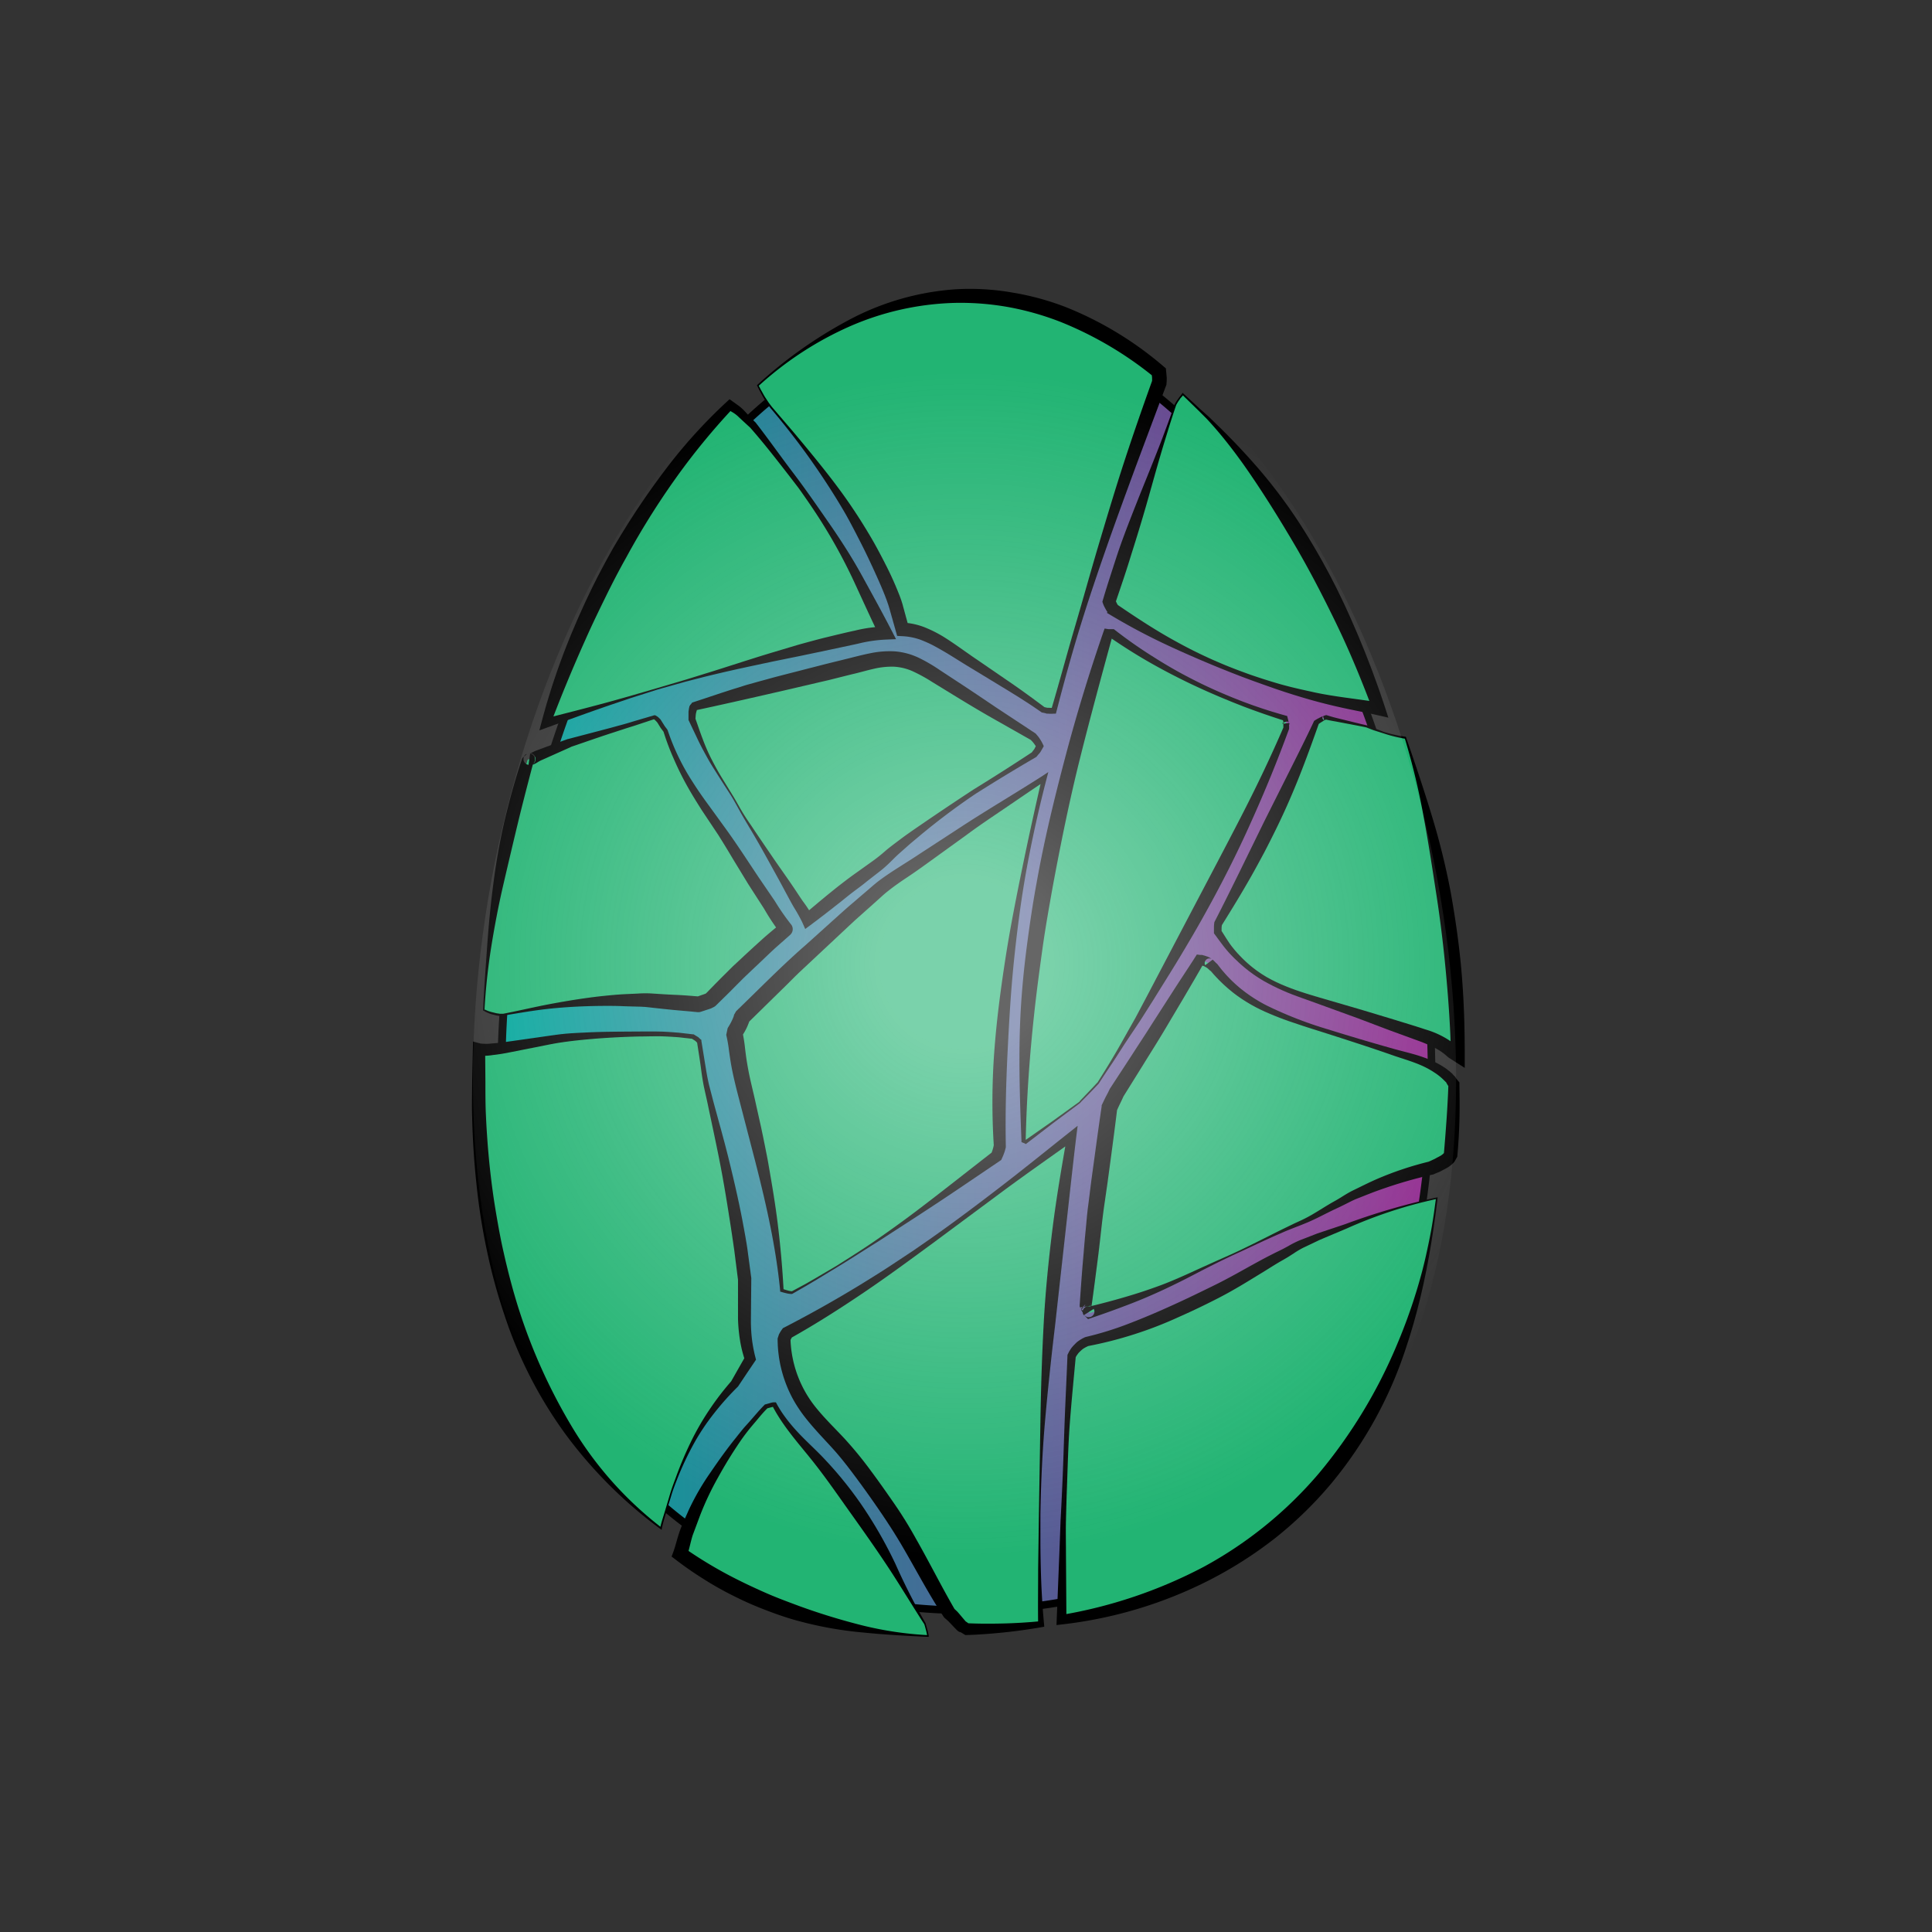 <svg class="Egg3" xmlns="http://www.w3.org/2000/svg" xmlns:xlink="http://www.w3.org/1999/xlink" viewBox="0 0 512 512">
  <rect x="0" y="0" width="512" height="512" fill="#333333" stroke="none"/>
  <defs>
    <linearGradient id="linear-gradient" x1="132.88" y1="256.09" x2="379.39" y2="256.09" gradientUnits="userSpaceOnUse">
      <stop offset="0" stop-color="#00a89c"/>
      <stop offset="1" stop-color="#92278e"/>
    </linearGradient>
    <radialGradient id="radial-gradient" cx="255.6" cy="255.44" r="157.08" gradientUnits="userSpaceOnUse">
      <stop offset="0.14" stop-color="#fff" stop-opacity="0.4"/>
      <stop offset="1" stop-color="#f1f1f1" stop-opacity="0"/>
    </radialGradient>
  </defs>
  <title>Egg3</title>
  <g>
    <g>
      <path d="M379.39,285.16c0,97.78-55.18,141.56-123.25,141.56S132.88,382.94,132.88,285.16,188.06,85.45,256.14,85.45,379.39,187.38,379.39,285.16Z" fill="url(#linear-gradient)"/>
      <path d="M378.39,285.16c0,17.3-1.7,34.67-6.09,51.43a133.88,133.88,0,0,1-17,39.3,106.53,106.53,0,0,1-26.18,27.79,110.21,110.21,0,0,1-33,16.36,136.5,136.5,0,0,1-38,5.67,139.48,139.48,0,0,1-38.42-4.66,111.8,111.8,0,0,1-33.72-15.4,105.63,105.63,0,0,1-26.81-26.57,129.91,129.91,0,0,1-17.95-38.14c-4.77-16.3-6.87-33.29-7.24-50.24a273.76,273.76,0,0,1,4.67-56A280.52,280.52,0,0,1,153.8,182a225.36,225.36,0,0,1,23.94-45.14c8.64-12.43,18.86-24,31-33.12,10.64-8,22.85-14,36-16.3a70.15,70.15,0,0,1,38.28,4.5c13,5.29,24.43,14,34.21,23.93,11.21,11.41,20.46,24.66,28.2,38.63A255,255,0,0,1,366,203.33a284.66,284.66,0,0,1,11,54.6,272.22,272.22,0,0,1,1.39,27.23,1,1,0,0,0,2,0,281.53,281.53,0,0,0-5.89-56.57A279.72,279.72,0,0,0,358,175.7a217.21,217.21,0,0,0-25.32-44.81c-9-12.06-19.53-23.13-32-31.64-11.06-7.56-23.69-12.9-37.07-14.38a73.11,73.11,0,0,0-38.4,6.58c-13,6-24.39,15.11-34.11,25.51a186.46,186.46,0,0,0-28.09,40.21A262.22,262.22,0,0,0,143,207.4a287.24,287.24,0,0,0-10.2,55.69,240.92,240.92,0,0,0,1.47,55.52,156.42,156.42,0,0,0,13.28,44.6,114.92,114.92,0,0,0,23.18,32.58,107.7,107.7,0,0,0,31.1,21,126.22,126.22,0,0,0,36.89,9.93,150,150,0,0,0,39.94-.69,122.13,122.13,0,0,0,36.17-11.31A107.06,107.06,0,0,0,345,392.25a118,118,0,0,0,22-34.11,165.17,165.17,0,0,0,11.83-45.95,232.5,232.5,0,0,0,1.53-27A1,1,0,0,0,378.39,285.16Z"/>
    </g>
    <g>
      <path d="M193.94,210.8c1.19,1.92,2.21,3.95,3.4,5.88s2.28,3.62,3.42,5.43c2.29,3.65,4.65,7.28,6.84,11,1.09,1.85,2.22,3.68,3.34,5.51,1,1.66,2.21,3.3,3.07,5.06q5-4.16,10.14-8.14c2.8-2.17,5.72-4.19,8.52-6.36,1.51-1.18,2.9-2.58,4.37-3.83,1.21-1,2.42-2,3.68-3,5.62-4.27,11.28-8.44,17.17-12.33,5.3-3.51,10.7-6.84,16.16-10.09l0,0,.07-.09,0,0a2.43,2.43,0,0,1,.24-.32l.18-.2.08-.1.07-.08,0,0,.07-.11.15-.21a.94.94,0,0,1,.06-.15l.09-.15c.06-.1.11-.2.16-.3s.17-.32.26-.48c-.12-.22-.22-.43-.34-.63a10,10,0,0,0-.64-1h0l-.07-.09-.17-.21c-.13-.16-.26-.31-.4-.46l-.17-.18c-3.73-2.1-7.36-4.41-11-6.69q-6.81-4.31-13.6-8.61c-3.37-2.15-6.9-4.53-11-5.11-4.49-.65-9.15.91-13.48,1.95-8.85,2.13-17.7,4.3-26.51,6.63q-7.1,1.88-14.16,3.86a.74.74,0,0,1-.12.13l-.09.1,0,0-.12.19,0,.06v0l-.09.28a6.38,6.38,0,0,0-.15.76v.07a1.5,1.5,0,0,0,0,.22c0,.14,0,.29,0,.43,0,.29,0,.59,0,.88v.25c1.27,3.06,2.46,6.16,3.95,9.12C189.26,203.55,191.66,207.14,193.94,210.8Z" fill="#22b473"/>
      <path d="M194.11,210.69c.86,1.37,1.61,2.8,2.42,4.17s1.71,2.71,2.6,4c1.77,2.67,3.6,5.32,5.42,8s3.71,5.28,5.5,7.93c.9,1.31,1.78,2.7,2.68,4a34.6,34.6,0,0,1,2.73,4.2l-2.48-.54c4.73-4,9.52-8.07,14.59-11.62l3.78-2.7a44.8,44.8,0,0,0,3.53-2.84c1.21-1,2.51-1.95,3.76-2.9s2.53-1.83,3.81-2.72q7.68-5.29,15.48-10.4c5.29-3.26,10.52-6.59,15.69-10l-.23.19.22-.3c.09-.13.18-.24.24-.32a3.48,3.48,0,0,0,.38-.54l-.09.19.1-.26.08-.14.13-.25.27-.56v.87a9,9,0,0,0-.79-1.21,7,7,0,0,0-.94-1l.24.18-10.59-6c-3.5-2-7-4.11-10.41-6.21l-5.16-3.16a43.41,43.41,0,0,0-5.07-2.8,14,14,0,0,0-5.13-1.27,20.89,20.89,0,0,0-5.47.6c-1.87.42-3.79,1-5.79,1.45l-5.87,1.47L208,182.94c-7.86,1.8-15.71,3.6-23.61,5.29l.53-.34-.15.16-.12.11.13-.15-.07.09.1-.14-.08.1s0,.06,0,0v0s0,0,0,.07l0-.1a4.56,4.56,0,0,0-.14.44l-.12.48v-.08c-.05.34-.09.55-.11.86l-.07.88-.07-.38c.65,1.81,1.24,3.62,1.92,5.39a50,50,0,0,0,2.24,5.22c.86,1.69,1.76,3.36,2.75,5Zm-.34.22-3.1-4.82c-1-1.61-2.07-3.21-3-4.88s-1.86-3.37-2.69-5.1l-2.46-5.18-.06-.13v-.25l0-.93c0-.29,0-.68,0-.94h0v-.07l.09-.61a3.94,3.94,0,0,1,.13-.65l0-.1h0l.05-.1a1.22,1.22,0,0,1,.06-.12l.1-.18.1-.14,0,.05v0l.14-.17.09-.11.05-.07.14-.21.39-.13c3.85-1.25,7.68-2.58,11.54-3.77,1-.3,1.93-.62,2.9-.9l2.92-.81c2-.54,3.89-1.08,5.85-1.58L218.72,176l5.87-1.45c1.91-.47,3.88-1,6-1.42a24.71,24.71,0,0,1,6.55-.51,18,18,0,0,1,6.5,1.78,43.43,43.43,0,0,1,5.44,3.19l5.06,3.32c3.38,2.21,6.72,4.47,10.06,6.72l10.07,6.64.17.11.07.08.54.63a5.78,5.78,0,0,1,.51.71,11.16,11.16,0,0,1,.83,1.46l.22.48-.22.39-.3.53-.17.29-.08.12a0,0,0,0,1,0,0l-.09.18a5.56,5.56,0,0,1-.54.66,3.08,3.08,0,0,0-.22.26l-.24.3-.1.12-.13.08c-5.35,3.1-10.64,6.33-15.87,9.63a179.9,179.9,0,0,0-14.84,11.13c-1.19,1-2.41,2-3.53,3s-2.3,2-3.37,3.07-2.24,2.22-3.51,3.22l-3.67,2.86c-1.21,1-2.45,1.9-3.69,2.83s-2.41,1.93-3.63,2.88c-2.42,1.91-4.85,3.8-7.33,5.65l-1.69,1.25-.79-1.79a45.26,45.26,0,0,0-2.24-4c-.83-1.44-1.56-2.84-2.34-4.27-1.51-2.86-3.07-5.63-4.62-8.45s-3.13-5.6-4.79-8.35c-.81-1.39-1.65-2.76-2.43-4.17S194.6,212.27,193.77,210.91Z"/>
    </g>
    <g>
      <path d="M286.35,291.89c.6-.61,1.2-1.22,1.79-1.84s1.2-1.27,1.82-1.9c.33-.35.67-.73,1-1.09,1.33-2.26,2.87-4.44,4.24-6.63,2.13-3.42,4.25-6.85,6.28-10.34,14.53-24.88,28.69-50.3,39.35-77.13,0-.06,0-.13,0-.19a6,6,0,0,0,0-.73c0-.12,0-.24,0-.36,0,.16,0-.14,0-.17-.08-.41-.18-.82-.28-1.23a149.75,149.75,0,0,1-45.76-22.38h0a2.43,2.43,0,0,1-.4,0h-.61l-.17,0c-5.82,18.77-11,37.74-14.92,57a381.68,381.68,0,0,0-6,38.77,355.56,355.56,0,0,0-1.44,38.61l.13.05.16.08-.22-.09a1.09,1.09,0,0,1,.31.14l.1.05.14.08q7.14-5.19,14.24-10.44Z" fill="#22b473"/>
      <path d="M286.21,291.74c1.54-1.6,3.08-3.21,4.6-4.85l0,.05c2.38-3.76,4.7-7.56,6.85-11.44l3.27-5.8,3.12-5.89,12.38-23.57c4.13-7.85,8.27-15.68,12.33-23.55s7.9-15.87,11.4-24l-.06.27a3.75,3.75,0,0,0,0-.58c0-.19,0-.39,0-.59l1.51-.19v.19c.94-.09-1.47,1-1.46.25,0-.13,0-.13,0-.13h0v-.18c0-.07,0-.09,0-.17l-.07-.35-.15-.72.5.53c-4.08-1.31-8.13-2.7-12.12-4.27s-7.93-3.25-11.81-5.07-7.69-3.79-11.42-5.9-7.38-4.42-10.93-6.86l1,.2c-.23,0-.48.09-.71.11h-.23a2.12,2.12,0,0,0-.3,0h.13a1,1,0,0,1-.24,0h-.31l1.37-.88c-3,11-6,22-8.74,33s-5,22.16-7.08,33.32c-1,5.58-2,11.17-2.78,16.78s-1.54,11.24-2.15,16.87c-1.24,11.26-2.05,22.64-2.29,34l-.31-.47.28.14-.39.92-.21-.1.38-.91.35.17.12.07.11.07-.5,0,7.24-5.07,7.15-5.16,0,0Zm.29.29-.32.32h0l-7.08,5.28-7,5.38-.22.18-.27-.14-.16-.08a.93.93,0,0,0-.15-.07l-.22-.09.38-.91.22.08-.39.93-.29-.12-.3-.12v-.35c-.45-11.4-.84-22.86-.21-34.33.32-5.74.88-11.44,1.62-17.13s1.57-11.36,2.62-17c2-11.28,4.73-22.42,7.65-33.48s6.27-22,10-32.81l.35-1,1,.16.11,0h-.06a.55.55,0,0,0-.18,0l-.12,0,.24,0h.73l.72,0,.3.23q5,3.89,10.42,7.27a122.87,122.87,0,0,0,11.07,6.26c3.8,1.91,7.7,3.61,11.66,5.15s8,2.87,12.1,4l.4.11.1.42.19.77.09.38a1.6,1.6,0,0,1,0,.21v.11h0s0,0,0-.13c0-.78-2.4.34-1.46.25v.06c0,.12,0,0,0,0l1.51-.19c0,.23.06.46.07.69a5.67,5.67,0,0,1,0,.71v.15l-.05.12Q337,205.79,331.48,218c-3.64,8.15-7.68,16.11-12,23.89-2.15,3.91-4.41,7.74-6.7,11.56s-4.68,7.57-7,11.34l-3.58,5.64L298.48,276c-1.23,1.85-2.39,3.75-3.62,5.59s-2.48,3.69-3.67,5.56l0,0,0,0C289.62,288.84,288.06,290.44,286.5,292Z"/>
    </g>
    <g>
      <path d="M366.72,194.17c-.93-.28-1.86-.56-2.77-.9-.44-.16-.88-.34-1.31-.52l-.44-.18c-3.14-.57-6.26-1.29-9.31-2l-1.6-.4-.37.13-.14.06h0l-.27.12a9.62,9.62,0,0,0-1.08.61c-.19.11-.37.24-.55.36l-.1.08q-4.46,10.84-9.47,21.46-7.68,16.2-16.57,31.8a6.62,6.62,0,0,0-.11.74,10.3,10.3,0,0,0,0,1.47,52.61,52.61,0,0,0,3.8,5.19,39,39,0,0,0,5.63,5.19,47.74,47.74,0,0,0,13.06,6.39c5.12,1.79,10.31,3.36,15.46,5.07s10.56,3.44,15.77,5.35a33.65,33.65,0,0,1,6.13,2.74,13.6,13.6,0,0,1,2.36,1.77l.24.18a9,9,0,0,0,1.18.74q-.13-12.34-1.36-24.65a284.66,284.66,0,0,0-11-54.6c-.49-1.62-1-3.24-1.54-4.85A37.55,37.55,0,0,1,366.72,194.17Z" fill="#22b473"/>
      <path d="M366.67,194.36l-2.3-.73c-.77-.24-1.51-.57-2.26-.85h.05c-1.83-.38-3.66-.72-5.49-1.07l-2.75-.52c-.93-.15-1.84-.34-2.76-.53h.32l-.54.22-.31-1.09h0l-.06,0,.06,0,0,0h.08l.11,0h.08s0,0,.22.07l.3.46-.12.39c-.11.12-.08.07-.09.09l0,0,0,0,0,0h-.06l0,0-.07,0,.06,0c-.33.16-.63.38-.94.56a7.94,7.94,0,0,0-.89.63l.22-.28c-1.65,4.67-3.33,9.34-5.18,14s-3.82,9.17-6,13.63q-1.63,3.34-3.35,6.64c-1.18,2.19-2.35,4.38-3.58,6.53-2.45,4.32-5.05,8.55-7.67,12.76l.12-.33a4.94,4.94,0,0,0-.14,1l0,1-.17-.48c.83,1.26,1.58,2.53,2.41,3.72a29.13,29.13,0,0,0,2.81,3.31,31.66,31.66,0,0,0,6.85,5.41c5.08,2.93,10.84,4.52,16.54,6.18l8.56,2.5,8.56,2.58c2.85.89,5.71,1.73,8.54,2.68a23.32,23.32,0,0,1,8.46,4.51l-.23-.18a4.77,4.77,0,0,0,.42.29l.28.16.55.33-2.78,1.69c-.15-7.08-.64-14.15-1.28-21.19s-1.47-14.08-2.55-21.08-2.13-14-3.44-21a185.62,185.62,0,0,0-5-20.76l.22.18A37,37,0,0,1,366.67,194.36Zm.11-.38a37.8,37.8,0,0,0,5.61,1.25l.16,0,.06.16c2.34,6.74,4.63,13.52,6.71,20.38a189.59,189.59,0,0,1,5.17,20.89c1.26,7.07,2.27,14.19,2.87,21.36s.81,14.35.81,21.53V283l-2.77-1.76-.89-.57-.44-.28a1.68,1.68,0,0,1-.27-.21l-.21-.16,0,0a14.46,14.46,0,0,0-3.2-2.24,38.46,38.46,0,0,0-3.88-1.73L368.16,273l-8.32-3.15-8.39-3.05-4.19-1.52c-1.4-.5-2.81-1-4.21-1.52a57.65,57.65,0,0,1-8.17-3.81,36.93,36.93,0,0,1-7.21-5.47,31,31,0,0,1-3.11-3.34c-.95-1.19-1.81-2.42-2.69-3.59l-.16-.21V247l0-1.21a7.39,7.39,0,0,1,.09-1.24v-.12l.1-.21c2.27-4.39,4.45-8.82,6.63-13.24L335,217.76l6.63-13.22c2.21-4.41,4.43-8.82,6.53-13.29l.09-.21.13-.08a9.45,9.45,0,0,1,1.06-.62,11.29,11.29,0,0,1,1.11-.53l.06,0h0l0,0,0,0,0,0-.08.08-.13.4.3.46a.73.73,0,0,0,.23.07h.07l.1,0h0l-.06,0h0l-.31-1.09.21-.07.27-.08.18-.06.14,0c.89.27,1.78.54,2.68.76l2.7.66c1.81.45,3.61.9,5.43,1.31h0c.75.3,1.46.64,2.23.87Z"/>
    </g>
    <g>
      <path d="M326.47,332.55c6.22-2.85,12.33-6,18.65-8.66,3.13-1.3,6-3.2,9-4.72,1.56-.78,3-1.73,4.63-2.48s3-1.34,4.5-2a101.1,101.1,0,0,1,15.9-5.17c.59-.25,1.17-.5,1.75-.77a15.06,15.06,0,0,0,1.77-.95A5.27,5.27,0,0,0,384,306.7a1.66,1.66,0,0,1,.35-.35c.57-6.31.86-12.64.92-19h0L385,287c-.11-.16-.23-.33-.33-.5s-.2-.34-.29-.52a1,1,0,0,1-.31-.23c-3.73-3.74-8.77-5.08-13.68-6.51-5.53-1.6-11-3.4-16.49-5.16-5.12-1.63-10.28-3.16-15.24-5.23a42.6,42.6,0,0,1-12.35-7.48,39.82,39.82,0,0,1-4.57-4.88,2,2,0,0,1-.19-.12c-.17-.17-.35-.33-.52-.51l-.24-.22-.12-.1,0,0-.1-.07-.13-.09-.31-.19q-.29-.16-.57-.3l-.14-.05-.31-.11c-.22-.06-.45-.12-.67-.16l-.14,0h0l-.32,0h0c-.23.38-.45.76-.67,1.14q-5.67,9.53-11.66,18.84c-2,3.12-4,6.28-6,9.4-1.21,1.89-2.37,3.89-3.68,5.77,0,.11-.1.21-.14.31s-.21.45-.32.66c-.22.43-.45.86-.66,1.3s-.54,1.14-.8,1.71c-1.43,9.24-2.64,18.51-3.76,27.79q-1.47,12.3-2.54,24.64h0l0,0c.05.1.09.2.13.3a.78.78,0,0,0,.05.14l0,.11a.54.54,0,0,0,.07.13,7.9,7.9,0,0,0,.6,1c-.16-.25,0,0,.06.08l.08.08a174.91,174.91,0,0,0,19.37-6.65C314.36,338.62,320.31,335.38,326.47,332.55Z" fill="#22b473"/>
      <path d="M326.38,332.37c4.36-2,8.64-4.2,12.95-6.35l3.25-1.58c1.08-.52,2.21-1,3.25-1.53,2.12-1.06,4.1-2.39,6.18-3.63.53-.32,1.05-.63,1.59-.92s1-.58,1.52-.89c1-.62,2.05-1.29,3.18-1.87,2.19-1.05,4.35-2.17,6.59-3.14a86.66,86.66,0,0,1,13.88-4.64l-.28.09,1.36-.62c.47-.19.81-.44,1.24-.64l.6-.32a3.8,3.8,0,0,0,.49-.33,3.24,3.24,0,0,0,.36-.31l.22-.24a7.4,7.4,0,0,1,.57-.55l-.73,1.29c.28-3.13.52-6.26.74-9.4s.39-6.28.5-9.43l.34.95-.3-.41c-.09-.12-.19-.28-.28-.42a7.92,7.92,0,0,1-.52-1l.66.68a5.5,5.5,0,0,1-.5-.34l-.21-.18-.08-.09-.36-.35c-.23-.25-.49-.46-.74-.69a15.37,15.37,0,0,0-1.63-1.22,23.06,23.06,0,0,0-3.68-2c-2.6-1.13-5.44-1.89-8.2-2.89-5.55-1.93-11.14-3.72-16.71-5.51-2.79-.89-5.6-1.74-8.39-2.71A80.27,80.27,0,0,1,335,268a41.42,41.42,0,0,1-7.71-4.55,41,41,0,0,1-6.52-6.24l.29.27a4.75,4.75,0,0,1-.48-.36l-.28-.26-.25-.22-.22-.18,1.95-1.47a1.23,1.23,0,0,1,.07.55,1.3,1.3,0,0,1-.13.46,1.27,1.27,0,0,1-.5.53,1.24,1.24,0,0,1-1,.12,1.3,1.3,0,0,1-.43-.21l0,0-.11-.06-.22-.13L319,256l.11.05a3.16,3.16,0,0,0-.53-.15c-.18,0-.33-.08-.51-.1h.1l-.38,0,1.28-.65c-1.68,3-3.46,6-5.21,9l-5.31,8.94c-1.78,3-3.63,5.88-5.44,8.83l-5.52,8.86.21-.38c-.19.44-.36.79-.53,1.16l-.48,1c-.32.64-.6,1.29-.9,1.94l.17-.55c-.53,4.36-1.11,8.71-1.69,13.07l-.88,6.52-.94,6.52c-.6,4.35-1,8.72-1.56,13.07s-1.12,8.72-1.73,13.07l-.09-.69h0l-3,.52a1,1,0,0,1,0-.25,1.55,1.55,0,0,1,.49-.84,1.6,1.6,0,0,1,1.16-.39,1.56,1.56,0,0,1,.83.32,1.41,1.41,0,0,1,.39.45.81.81,0,0,1,.08.15v0l0,.11.09.22.05.17v0s0,0,0,0v.13l0,.07v.05h0l-1.79,1.9,1.7-2.14c.05.14.17.33.25.49l.27.5-2.49,1.58-.09-.16-.07-.15a1.37,1.37,0,0,1-.12-.68,1.49,1.49,0,0,1,.71-1.16,1.4,1.4,0,0,1,.8-.21,2.17,2.17,0,0,1,.3,0,1.44,1.44,0,0,1,.75.46l.08.09,0,0,0,0,0,0s.05.07,0,0l.05.07-1.48-.42c3.29-.8,6.57-1.65,9.82-2.6s6.48-2,9.64-3.18,6.27-2.59,9.35-4S323.27,333.75,326.38,332.37Zm.17.36q-4.6,2.17-9.13,4.54c-3,1.57-6.06,3.12-9.16,4.56s-6.26,2.78-9.46,4-6.42,2.38-9.66,3.47l-.81.27-.67-.69-.11-.11-.15-.2,0-.05v0l.07.08a1.44,1.44,0,0,0,.75.46,2.17,2.17,0,0,0,.3,0,1.42,1.42,0,0,0,.8-.21,1.49,1.49,0,0,0,.71-1.16,1.54,1.54,0,0,0-.11-.68l-.08-.14c0-.06,0,0,0,0l-2.49,1.58-.4-.63a5.77,5.77,0,0,1-.41-.66l1.7-2.14-1.78,1.9h0v0l0,0,0,.07h0v0h0v0l-.06-.12c0-.05,0-.13-.05-.14l0-.07,0,0h0s-.05-.07.06.11a1.21,1.21,0,0,0,.38.43,1.56,1.56,0,0,0,.82.31,1.54,1.54,0,0,0,1.16-.4,1.44,1.44,0,0,0,.48-.85,1.66,1.66,0,0,0,0-.27l-3,.52,0,0-.12-.28,0-.41c.3-4.4.6-8.8,1-13.2.18-2.2.36-4.4.58-6.59s.37-4.4.68-6.59l.82-6.56.9-6.56c.59-4.37,1.19-8.74,1.84-13.11l0-.3.12-.24c.34-.69.65-1.39,1-2.06l.53-1,.41-.84.11-.23.1-.15,5.62-8.61c1.87-2.9,3.79-5.79,5.62-8.7l5.59-8.69c1.86-2.9,3.79-5.76,5.64-8.67l.49-.77.79.11.19,0h.09l.08,0h.1c.25,0,.52.13.77.19a6,6,0,0,1,.72.25l.11,0h0l.67.36.32.22.16.11,0,0a.92.92,0,0,0-.37-.16,1.23,1.23,0,0,0-.95.14,1.32,1.32,0,0,0-.49.54,1.27,1.27,0,0,0,0,1.08l2-1.47a3.26,3.26,0,0,1,.33.31l.28.27.25.26c.11.12.11.08.1.08l.29.27a36.56,36.56,0,0,0,5.84,6.21,39.85,39.85,0,0,0,7.17,4.72A104.27,104.27,0,0,0,352,272.81c5.6,1.75,11.2,3.42,16.84,5,2.8.82,5.68,1.4,8.54,2.44a25.72,25.72,0,0,1,4.19,1.9,19.71,19.71,0,0,1,2,1.3c.3.26.63.48.92.76l.44.39.11.1s0,0,0,0a.06.06,0,0,0-.06,0l.67.68c.12.18.19.35.34.54s.13.18.22.28l.23.27.32.39,0,.56c.05,3.18.09,6.37,0,9.56s-.28,6.38-.57,9.56l-.73,1.29s0,0,0,0h0l-.1.12-.2.23a6.24,6.24,0,0,1-.79.71,6.42,6.42,0,0,1-.78.54l-.75.41c-.5.26-1,.57-1.5.76l-1.47.62-.14.06-.14,0A120.27,120.27,0,0,0,366,315.21c-2.24.77-4.43,1.69-6.66,2.55-1,.43-2.08,1-3.17,1.54-.54.27-1.1.55-1.66.8l-1.6.76c-2.14,1.05-4.28,2.2-6.54,3.15s-4.49,1.72-6.69,2.71C335.24,328.61,330.93,330.75,326.55,332.73Z"/>
    </g>
    <g>
      <path d="M221.76,335.65c10.83-6.68,21.26-14,31.55-21.46l10.74-7.81c.07-.19.15-.37.23-.56s.05-.11.07-.17l0-.07a7.47,7.47,0,0,0,.3-.87c.09-.3.16-.59.22-.89l0-.12a275.55,275.55,0,0,1,2-43.64,427.32,427.32,0,0,1,9.88-53.82q-9,5.58-17.8,11.56c-5.69,3.86-11.3,7.86-17,11.67a101.4,101.4,0,0,0-8.73,6.07c-2.75,2.28-5.45,4.67-8.09,7.08-5.08,4.64-10.17,9.26-15.2,13.95-4.54,4.23-8.84,8.69-13.3,13v0a15.19,15.19,0,0,1-1.82,3.76,1.9,1.9,0,0,1-.23.39,62.7,62.7,0,0,1,1,6.38c.39,2.67.93,5.28,1.57,7.91,4.37,17.78,8.73,35.6,10.05,53.9l.71.22a7.51,7.51,0,0,0,1.06.28l.26.05h.11l.53.05h0l3.66-2C216.34,339,219.05,337.32,221.76,335.65Z" fill="#22b473"/>
      <path d="M221.65,335.48c3.62-2.29,7.25-4.57,10.75-7s7-4.95,10.42-7.53c6.83-5.17,13.54-10.51,20.33-15.77l-.52.66.27-.69c.06-.13.12-.37.18-.54a5.5,5.5,0,0,0,.16-.58l.14-.64,0,.42a183.1,183.1,0,0,1,.09-24.79c.59-8.24,1.66-16.41,2.91-24.55s2.85-16.22,4.5-24.27,3.42-16.08,5.26-24.09l1,.76c-3.56,2.35-7.07,4.77-10.6,7.17s-7.07,4.75-10.5,7.3l-10.4,7.51c-1.73,1.24-3.49,2.5-5.27,3.68s-3.49,2.37-5.09,3.65c-.79.61-1.57,1.34-2.36,2.05l-2.37,2.12c-1.58,1.42-3.17,2.8-4.73,4.24l-9.35,8.75-4.67,4.37c-1.54,1.47-3,3-4.55,4.49l-9.13,8.95.57-1c0,.16,0,.14,0,.21l-.05.14-.1.29-.22.57q-.22.57-.48,1.11a18.25,18.25,0,0,1-1.19,2.07l.16-.3a8.45,8.45,0,0,1-.49.82l.38-1.82a37.24,37.24,0,0,1,.74,4.52c.17,1.45.35,2.81.59,4.21.45,2.78,1.12,5.51,1.79,8.35l1.89,8.48c.61,2.84,1.17,5.69,1.73,8.54,1,5.72,2,11.46,2.7,17.23s1.22,11.56,1.52,17.35l-.29-.36c.45.15.89.29,1.31.4a5.16,5.16,0,0,0,1.28.24l-.19.05,3-1.61c1-.52,2-1.14,3-1.7Zm.21.34L216,339.38c-1,.58-2,1.2-3,1.76l-3,1.73-.09.05h-.1a6.25,6.25,0,0,1-1.44-.2c-.48-.11-.92-.23-1.35-.36l-.27-.08,0-.29c-1.12-11.5-3.68-22.78-6.55-34l-4.35-16.76c-.72-2.78-1.46-5.67-2-8.59-.27-1.45-.49-3-.68-4.38a35.44,35.44,0,0,0-.71-4l.38-1.82s0,0,0,.05l.16-.3a15.88,15.88,0,0,0,.9-1.6c.13-.27.26-.55.37-.83l.16-.41.07-.21,0-.11s.05-.12,0-.05l.58-1c6.16-5.93,12.14-12.08,18.59-17.68l9.53-8.58c1.6-1.43,3.26-2.82,4.88-4.22l2.45-2.1c.82-.7,1.62-1.41,2.53-2.08,1.78-1.34,3.61-2.52,5.42-3.67s3.59-2.27,5.37-3.45l10.74-7c7.15-4.66,14.54-9,21.74-13.61l1.49-1-.44,1.71q-3.1,11.91-5.32,24c-1.46,8.06-2.51,16.2-3.35,24.33S267.4,271.05,267,279.2s-.6,16.29-.45,24.42v.27l0,.16-.19.73a7.08,7.08,0,0,1-.25.78c-.1.26-.17.49-.3.78l-.28.62-.19.44-.32.22-10.66,7.21c-3.56,2.41-7.14,4.77-10.74,7.12l-10.8,7C229.12,331.25,225.53,333.6,221.86,335.82Z"/>
    </g>
    <g>
      <path d="M245.87,433.22c-.05-.26-.09-.51-.15-.77-.11-.51-.24-1-.39-1.51-.08-.23-.15-.46-.22-.69-2.71-4.32-5.12-8.83-7.59-13.29a194.72,194.72,0,0,0-10.89-17.49,137.24,137.24,0,0,0-11.89-15c-3.59-3.83-7-7.65-9.45-12.26h-.08l-.51,0a8.79,8.79,0,0,0-1.6.43c-.41.42-.83.84-1.23,1.27q-2.15,2.32-4.13,4.8a116.43,116.43,0,0,0-7.29,10.33,82.79,82.79,0,0,0-6.16,11.24c-.83,1.92-1.67,3.88-2.35,5.86s-1,3.79-1.64,5.63c.85.62,1.69,1.24,2.56,1.83a111.91,111.91,0,0,0,33.72,15.4,135.43,135.43,0,0,0,29.34,4.5C245.9,433.45,245.88,433.33,245.87,433.22Z" fill="#22b473"/>
      <path d="M245.67,433.25a15.09,15.09,0,0,0-.34-1.48c-.12-.48-.26-1-.43-1.46l0,.05c-3.2-4.94-6.22-10-9.46-14.92s-6.61-9.67-10-14.43-6.68-9.55-10.31-14.09-7.72-9.06-10.46-14.4l.57.33-.49,0-.5.13-1,.27.24-.15c-1.37,1.31-2.52,2.82-3.76,4.25a53.71,53.71,0,0,0-3.47,4.49q-3.21,4.69-5.95,9.67a76.73,76.73,0,0,0-4.8,10.14l-1.95,5.23c-.53,1.67-.86,3.55-1.51,5.54l-.68-2.16A113.3,113.3,0,0,0,196.21,419c1.28.64,2.58,1.25,3.88,1.85s2.61,1.19,3.93,1.75c2.64,1.12,5.34,2.11,8,3.1a171.12,171.12,0,0,0,16.59,5.07,92.29,92.29,0,0,0,17.28,2.56l-.22.23Zm.39-.06.06.34,0,.25h-.25c-5.85-.26-11.7-.59-17.57-1.19a99.23,99.23,0,0,1-17.45-3.22c-2.86-.8-5.66-1.8-8.44-2.88a87.17,87.17,0,0,1-8.15-3.63,84.83,84.83,0,0,1-7.78-4.39c-2.53-1.58-5-3.29-7.34-5.09l-1.16-.88.48-1.28c.59-1.63,1-3.5,1.68-5.45s1.53-3.6,2.29-5.39a65.73,65.73,0,0,1,5.81-10.1c2.17-3.18,4.4-6.32,6.82-9.3q.89-1.14,1.8-2.25c.61-.74,1.29-1.43,1.91-2.16,1.27-1.44,2.49-2.92,3.85-4.28l.12-.12.12,0,1.16-.33c.2-.06.39-.12.59-.16s.42-.05.63-.05h.38l.19.35a29.56,29.56,0,0,0,2.33,3.64,42.09,42.09,0,0,0,2.76,3.36c1.95,2.17,4.09,4.11,6.21,6.24A100.58,100.58,0,0,1,228.46,399a115.06,115.06,0,0,1,8.83,15.44,172.11,172.11,0,0,0,8,15.74v.06c.15.48.3,1,.42,1.48A12.84,12.84,0,0,1,246.06,433.19Z"/>
    </g>
    <g>
      <path d="M176.38,400.61c.54-1.82,1-3.66,1.66-5.45a83.28,83.28,0,0,1,8.88-18.64,76.94,76.94,0,0,1,6.35-8.25c.48-.56,1-1.08,1.51-1.63a.21.21,0,0,1,0-.1c1.37-2.14,2.73-4.26,4-6.46a32.5,32.5,0,0,1-1-4.47,36.84,36.84,0,0,1-.44-4.45c0-.58-.08-1.22-.06-1.84.12-3.46.14-6.92.15-10.38q-.44-4-1.05-8.05c-1.45-9.56-3.31-19.07-5.52-28.49-1.11-4.71-2.34-9.4-3.43-14.12-.55-2.39-.89-4.81-1.24-7.24-.24-1.69-.56-3.37-.81-5.06l-.1-.08a7.27,7.27,0,0,0-.56-.55,4.71,4.71,0,0,0-.48-.29,6.33,6.33,0,0,1-.61-.39c-1.21-.09-2.44-.32-3.55-.4-2.32-.19-4.63-.34-7-.31a217.56,217.56,0,0,0-25.39,1.33c-4.05.52-8.05,1.31-12.06,2-1.88.34-3.78.63-5.68.79a11.05,11.05,0,0,1-3,0q-.24,7.29-.1,14.58c.37,17,2.47,33.94,7.25,50.24a129.41,129.41,0,0,0,17.95,38.14A105.78,105.78,0,0,0,175.17,405C175.46,403.53,176,402.05,176.38,400.61Z" fill="#22b473"/>
      <path d="M176.19,400.56l1.4-4.69c.46-1.56,1.06-3.08,1.62-4.61a95.14,95.14,0,0,1,3.81-9,70.44,70.44,0,0,1,4.9-8.55,74.46,74.46,0,0,1,6-7.82l-.2.3.12-.26.06-.1.12-.21.24-.42.47-.83.94-1.66,1.89-3.31-.13,1.1a31.8,31.8,0,0,1-1.33-5.38,44,44,0,0,1-.52-5.56c0-1.8,0-3.54,0-5.31l0-5.29v.2l-1-7.88c-.38-2.63-.76-5.27-1.18-7.89-.82-5.26-1.68-10.52-2.71-15.75s-2.18-10.46-3.27-15.69l-.87-3.92c-.27-1.34-.48-2.67-.66-4-.34-2.67-.77-5.3-1.18-7.94l.2.37-.21-.19-.15-.15-.29-.29.06.05-1.1-.7.31.12-3.54-.4c-1.19-.09-2.36-.17-3.54-.22-2.34-.13-4.7,0-7.08,0-4.74.11-9.48.37-14.18.81-2.35.22-4.69.49-7,.85s-4.64.9-7,1.34l-7,1.38c-1.19.22-2.4.41-3.62.54a14.56,14.56,0,0,1-4,.11l2-1.55.07,8.77c0,2.92,0,5.84.14,8.76.27,5.83.73,11.65,1.46,17.43.35,2.89.78,5.77,1.27,8.64s1,5.73,1.61,8.57c1.24,5.68,2.67,11.31,4.44,16.84A148.19,148.19,0,0,0,152,378.83a96,96,0,0,0,23.31,26l-.37.14C175.25,403.46,175.76,402,176.19,400.56Zm.39.11c-.42,1.47-.9,2.91-1.18,4.39l-.07.37-.3-.23a119,119,0,0,1-25.07-25,113.75,113.75,0,0,1-16.28-31.72A147.46,147.46,0,0,1,129,331.25a167.3,167.3,0,0,1-2.75-17.63c-.63-5.91-1-11.85-1.13-17.77-.1-3,0-5.93,0-8.89l.19-8.88.05-2.07,1.93.52a12,12,0,0,0,3.06,0c1.14-.08,2.29-.21,3.44-.37l7.06-1c2.36-.33,4.72-.69,7.09-1s4.77-.42,7.16-.53c4.78-.25,9.54-.23,14.3-.27,2.36,0,4.76-.05,7.16.08,1.2.07,2.39.16,3.57.26l3.54.41.15,0,.16.1,1.07.65,0,0,0,0,.35.34.18.17a.73.73,0,0,0,.13.11l.16.09,0,.28,1.29,7.91c.22,1.31.47,2.61.78,3.89l1,3.87c1.39,5.17,2.86,10.3,4.15,15.52s2.5,10.44,3.53,15.71c.5,2.64,1,5.28,1.41,7.94l1.07,8v.2L199,349.62a41.15,41.15,0,0,0,.25,5.05,37.27,37.27,0,0,0,.93,5l.17.66-.29.44L197.88,364l-1.08,1.62-.54.81-.27.4-.14.2-.06.1s0,0,0,0l-.2.3a74.34,74.34,0,0,0-6.42,7.2,59.51,59.51,0,0,0-5.35,8.05,81.94,81.94,0,0,0-4.16,8.78c-.59,1.51-1.19,3-1.67,4.57Z"/>
    </g>
    <g>
      <path d="M275.52,401.34c.25-17.41,1.25-34.81,2.75-52.16,1.4-16.1,3.36-32.12,5.78-48.1q-7.68,5.73-15.32,11.52c-19.23,14.56-38.75,29.19-60.07,40.59a.83.83,0,0,0-.08.12,2.11,2.11,0,0,0-.18.27,6,6,0,0,0-.31.55c-.05.09-.09.19-.14.29h0l-.06.14c0,.11-.07.23-.1.34a31.94,31.94,0,0,0,4.77,16.25c3.23,5.15,8,9.18,11.82,13.84s7.54,9.89,11.08,15c6,8.74,10.5,18.42,16.07,27.45.33.28.65.58.95.88s.74.81,1.11,1.22.62.73.95,1.07l.26.25.1.09a3.08,3.08,0,0,1,.72.5,1.1,1.1,0,0,1,.17.25H258a145.42,145.42,0,0,0,17.81-1.31C275.29,420.74,275.38,411,275.52,401.34Z" fill="#22b473"/>
      <path d="M275.32,401.34l.41-25.19c.14-8.41.4-16.81.85-25.21s1.28-16.78,2.32-25.12,2.46-16.65,3.93-24.92l1.95,1.16c-6.22,4.44-12.49,8.82-18.65,13.36L247.7,329.09c-6.17,4.53-12.33,9.08-18.69,13.38s-12.84,8.44-19.56,12.2l.57-.5a5.67,5.67,0,0,0-.54,1l.06-.13a.85.85,0,0,0-.07.21l-.05.18.07-.54a30.28,30.28,0,0,0,7.11,18.58c2.18,2.65,4.72,5.11,7.21,7.78a102,102,0,0,1,6.93,8.46c2.16,2.9,4.23,5.85,6.27,8.8s4,6.13,5.73,9.27c3.58,6.28,6.75,12.66,10.3,18.77l-.37-.42,1,.94c.3.32.58.66.87,1l.78.93.38.44a3.49,3.49,0,0,0,.31.34l-.18-.14c.06.05.26.15.54.36a2.47,2.47,0,0,1,.5.45,4.81,4.81,0,0,1,.37.55l-1.41-.85c3.32.17,6.64.17,10,.09s6.65-.29,10-.61l-.71.86c-.08-4.87,0-9.73,0-14.58Zm.4,0,0,7.27c0,2.42.05,4.85.11,7.27.12,4.84.4,9.68.85,14.49l.06.72-.78.14q-5,.87-10,1.39c-3.36.34-6.74.6-10.12.69l-1.41-.85a.06.06,0,0,0,0,.06l.07.07s-.19-.09-.46-.25l-.05,0-.14-.11c-.16-.14-.41-.37-.55-.52l-.44-.46-.84-.89c-.26-.26-.51-.54-.78-.8l-.82-.72-.21-.18-.16-.24c-4-6.08-7.31-12.45-10.88-18.56-1.79-3.06-3.68-6-5.66-8.91s-4.06-5.86-6.16-8.7-4.23-5.66-6.55-8.23-4.89-5.18-7.21-8.11a38,38,0,0,1-3.18-4.67A33.45,33.45,0,0,1,206.08,355v-.31l.08-.23.1-.31a2.64,2.64,0,0,1,.1-.27l0-.09,0,0a8.74,8.74,0,0,1,.88-1.48l.24-.34.33-.16q10.13-5.22,19.9-11.17c3.25-2,6.48-4,9.66-6.13l4.77-3.16,4.71-3.27c6.25-4.39,12.36-9,18.41-13.65s12-9.48,18-14.24l2.33-1.85-.38,3c-1,8.32-1.89,16.66-2.83,25l-2.78,25c-1,8.32-1.89,16.66-2.63,25S275.86,393,275.72,401.34Z"/>
    </g>
    <g>
      <path d="M380.65,317.55a133.61,133.61,0,0,0-21.86,6.61c-3.17,1.21-6.34,2.32-9.48,3.62-1.6.67-3.19,1.29-4.75,2.06s-2.92,1.73-4.43,2.53c-6.1,3.22-11.9,7-18.06,10.09s-12.27,5.93-18.62,8.4A91.83,91.83,0,0,1,288,355.54s0,0-.07,0a9.35,9.35,0,0,0-1.51.86l-.16.12h0l-.32.28c-.21.19-.42.39-.61.6s-.19.21-.28.31l-.15.18h0l0,0c-.16.23-.32.46-.47.7a5.62,5.62,0,0,0-.34.64c-.48,6.19-.91,12.39-1.24,18.59q-.67,12.92-1,25.86c-.22,8.47-.21,16.95-.42,25.43a127.77,127.77,0,0,0,18.72-4.17,110.33,110.33,0,0,0,33-16.36,106.33,106.33,0,0,0,26.17-27.79,133.88,133.88,0,0,0,17-39.3,179,179,0,0,0,4.51-24.07Z" fill="#22b473"/>
      <path d="M380.69,317.75a119.82,119.82,0,0,0-23.81,7.82L351.11,328l-1.45.62-1.4.67-2.8,1.33a22,22,0,0,0-2.62,1.55l-1.35.86c-.46.29-.95.56-1.38.82-1.8,1-3.56,2.14-5.34,3.24-3.57,2.17-7.14,4.42-10.91,6.4s-7.55,3.79-11.42,5.51a105.38,105.38,0,0,1-24.23,7.75l.42-.17a1.32,1.32,0,0,1-.35.19l-.2.09-.39.2a6.65,6.65,0,0,0-.77.47l.09-.07-.37.3-.31.29a5.24,5.24,0,0,0-.61.63l.06-.08-.43.6c-.13.2-.23.41-.36.61l.11-.4c-.54,5.79-1.11,11.59-1.56,17.4s-.58,11.63-.79,17.45c-.11,2.91-.19,5.82-.26,8.73s0,5.83,0,8.75l.12,17.49L281.15,428a125.8,125.8,0,0,0,37.71-12.7,107.24,107.24,0,0,0,30.68-24.87,133.59,133.59,0,0,0,20.64-34,144.52,144.52,0,0,0,6.56-19c.88-3.25,1.58-6.55,2.24-9.86s1.12-6.65,1.56-10l.24.22Zm-.08-.39.08,0,.28-.09,0,.31c-1.62,13.41-4.05,26.8-8.41,39.74a109.08,109.08,0,0,1-19.76,35.82A102.74,102.74,0,0,1,338,407.56a108,108,0,0,1-17.37,11.12,114.33,114.33,0,0,1-39.13,11.8l-1.52.17.06-1.47.7-17.47.32-8.74c.16-2.91.31-5.82.43-8.73.28-5.83.43-11.66.65-17.49s.52-11.66.75-17.49v-.2l.1-.2c.14-.27.26-.55.41-.8l.46-.73h0l.06-.07a7.76,7.76,0,0,1,.72-.83l.39-.4.37-.35.09-.07c.26-.2.62-.45.94-.65l.5-.29.26-.13c.09,0,.23-.11.09-.06l.42-.16a85.22,85.22,0,0,0,11.8-3.68c3.86-1.49,7.68-3.13,11.46-4.85s7.54-3.55,11.25-5.38,7.31-3.92,11-5.94c1.84-1,3.73-2,5.63-2.91l1.37-.69,1.36-.74a25.3,25.3,0,0,1,2.9-1.45l3-1.16,1.48-.58,1.5-.51,6-2A177.4,177.4,0,0,1,380.61,317.36Z"/>
    </g>
    <g>
      <path d="M201.47,103.41q.47.9,1,1.77c.36.6.74,1.19,1.15,1.76.22.32.5.65.74,1,.17.18.34.36.5.55,1.93,2.16,3.73,4.44,5.54,6.7A189.78,189.78,0,0,1,228,140.51c2.51,4.45,4.84,9,6.91,13.69a48.7,48.7,0,0,1,2.74,7.31c.45,1.78,1,3.54,1.47,5.3a17.37,17.37,0,0,1,5.35,1.1c4.14,1.58,7.77,4.21,11.45,6.61,6.85,4.46,13.88,8.79,20.51,13.61.24.05.47.13.72.17a3.33,3.33,0,0,0,.54.07l.8.06.77,0q1.83-6.91,3.82-13.79c7.1-24.63,15.2-49.06,24.11-73.11a11.5,11.5,0,0,0,.07-1.18,11.15,11.15,0,0,0-.18-1.73A94.45,94.45,0,0,0,283,83.92a70.12,70.12,0,0,0-38.27-4.5c-13.2,2.26-25.4,8.31-36.05,16.3q-4,3-7.81,6.43C201.09,102.56,201.27,103,201.47,103.41Z" fill="#22b473"/>
      <path d="M201.65,103.32c.45.76.84,1.57,1.35,2.3l.73,1.11c.26.36.54.72.81,1.08l0,0,5.62,6.56q2.78,3.31,5.51,6.65c3.63,4.48,7.18,9,10.42,13.87,1.62,2.4,3.16,4.88,4.63,7.37s2.82,5.07,4.14,7.67,2.49,5.22,3.57,8c.27.7.51,1.41.73,2.15l.58,2.13,1.13,4.12L239.24,165a18.31,18.31,0,0,1,5.8,1.24,34,34,0,0,1,5.08,2.56c3.19,2,6,4.14,9,6.15l8.95,6.14c3,2.06,5.91,4.21,8.82,6.38l-.27-.12.65.16.31.06.33,0a10,10,0,0,0,1.35,0l-.68.53c2.17-7.31,4.13-14.67,6.29-22s4.17-14.65,6.35-21.95,4.36-14.6,6.73-21.85,4.88-14.44,7.46-21.62l-.11.49a8.43,8.43,0,0,0,0-1.23l-.14-1.2.69,1.2a95.67,95.67,0,0,0-24.61-14.56,75.13,75.13,0,0,0-13.69-3.94,72.22,72.22,0,0,0-14.18-1.18,74.19,74.19,0,0,0-27.94,6.13A89.34,89.34,0,0,0,201,102.31l0-.26Zm-.36.18-.62-1.25-.08-.15.12-.11a117.78,117.78,0,0,1,24-17.06,70.33,70.33,0,0,1,28.57-8.27,65.35,65.35,0,0,1,15,.87,71,71,0,0,1,14.53,4A92.5,92.5,0,0,1,308.35,97.1l.62.52.06.69.16,1.69a11.75,11.75,0,0,1-.06,1.68v.22l-.1.27q-4,10.65-8,21.36c-2.62,7.13-5.25,14.27-7.76,21.45s-4.95,14.38-7.18,21.65-4.23,14.61-6.14,22l-.13.5-.55,0a10.73,10.73,0,0,1-1.5,0l-.38,0L277,189l-.74-.16-.14,0-.14-.1c-2.94-2.07-6-4-9.06-5.87l-9.26-5.63c-3.11-1.84-6.16-3.9-9.21-5.57a31.56,31.56,0,0,0-4.65-2.18,16.65,16.65,0,0,0-4.78-.9l-1.27-.07-.34-1.22-1.18-4.19-.57-2c-.19-.64-.41-1.29-.64-1.94-.94-2.58-2.12-5.22-3.29-7.79s-2.4-5.16-3.7-7.7-2.59-5.07-4-7.55c-2.85-4.93-6-9.76-9.3-14.43s-6.87-9.2-10.57-13.59h0c-.26-.36-.54-.72-.79-1.08l-.73-1.14C202.13,105.1,201.75,104.28,201.29,103.5Z"/>
    </g>
    <g>
      <path d="M174.35,182.5c17.75-5.14,35.68-10,53.76-13.89a33.27,33.27,0,0,1,6.54-.83c-2.23-4.34-4.41-8.7-6.58-13.09a185.61,185.61,0,0,0-16-25.8c-3-4.11-6-8.13-9.2-12.08l-3.4-4.19-.67-.64c-.61-.59-1.21-1.19-1.81-1.79a20.54,20.54,0,0,0-1.69-1.56c-.58-.44-1.27-.86-1.91-1.27h0a159.06,159.06,0,0,0-18.73,22.49A225.63,225.63,0,0,0,150.72,175q-3.27,8.22-6,16.65Q159.47,186.83,174.35,182.5Z" fill="#22b473"/>
      <path d="M174.3,182.31l7.45-2.2,7.42-2.3c4.94-1.56,9.88-3.18,14.84-4.69l7.47-2.23c2.5-.69,5-1.39,7.52-2s5.05-1.24,7.59-1.78a36.17,36.17,0,0,1,8-1.06l-1.52,2.53c-2.4-4.91-4.65-9.94-6.94-14.87a141.58,141.58,0,0,0-7.76-14.33c-1.43-2.33-2.94-4.6-4.49-6.84-.78-1.12-1.55-2.25-2.36-3.35l-2.49-3.24c-3.35-4.31-6.68-8.61-10.31-12.72l.09.1c-1-.91-2-1.84-3-2.77a8.58,8.58,0,0,0-1.45-1.16l-1.68-1,1.52-.14A179.78,179.78,0,0,0,178.89,127,202.93,202.93,0,0,0,166,147.66c-2,3.55-3.85,7.14-5.63,10.78s-3.55,7.29-5.19,11q-5,11.13-9.33,22.55l-1.53-1.53c5-1.29,10-2.54,15-3.89,2.5-.66,5-1.38,7.47-2.07Zm.11.38L167,185.05c-2.44.84-4.9,1.64-7.34,2.5-4.88,1.69-9.73,3.48-14.58,5.23l-2.14.77.61-2.3a183,183,0,0,1,7.92-23.4c1.59-3.81,3.27-7.58,5.07-11.3s3.74-7.36,5.78-11A205.6,205.6,0,0,1,176,124.9a136.7,136.7,0,0,1,16.59-18.41l.75-.69.77.55,1.68,1.21a11.39,11.39,0,0,1,1.61,1.47c.93,1,1.85,2,2.79,2.89l.06.06,0,0c3.36,4.31,6.51,8.82,9.83,13.18s6.42,8.86,9.55,13.37,6.12,9.14,8.79,14,5.28,9.58,7.79,14.43l1.25,2.43-2.78.11a37.36,37.36,0,0,0-7.32,1.09l-7.57,1.62-7.58,1.59-7.61,1.55c-5.06,1.08-10.13,2.14-15.17,3.35-2.52.59-5,1.25-7.53,1.89Z"/>
    </g>
    <g>
      <path d="M312.69,105.39c-.26.35-.5.71-.73,1.09s-.3.5-.44.75c-4.2,12.47-8.6,24.88-12.76,37.36Q296.3,152,294,159.41c0,.15.11.31.17.46a9.4,9.4,0,0,0,.51,1c.11.17.24.33.33.5a.73.73,0,0,1,0,.09c4.52,2.89,9.11,5.64,13.87,8.13a178.52,178.52,0,0,0,27.24,11.52q7.16,2.34,14.5,4c4.9,1.11,9.87,1.76,14.79,2.74h0a247.47,247.47,0,0,0-17.05-38.39,177.84,177.84,0,0,0-28.19-38.63q-3.25-3.31-6.76-6.41A9.88,9.88,0,0,1,312.69,105.39Z" fill="#22b473"/>
      <path d="M312.85,105.51l-.6.89c-.2.3-.37.62-.55.93v0c-.73,2.17-1.44,4.35-2.11,6.54s-1.36,4.39-2,6.6c-1.3,4.4-2.5,8.83-3.77,13.25s-2.61,8.8-4,13.18q-1,3.28-2.09,6.54t-2.2,6.51l0-1.09a6.6,6.6,0,0,0,.37.85,3.57,3.57,0,0,0,.22.44l.17.26c.05.1.1.16.18.33l-.58-.64c5.19,3.53,10.42,7,15.95,10A124,124,0,0,0,329,177.94c2.95,1.12,5.95,2.08,9,3s6.08,1.61,9.15,2.28c6.13,1.43,12.3,1.93,18.69,3l-1.94,2.19c-2.9-7.7-6-15.32-9.57-22.72S347,151,342.84,143.94s-8.49-14-13.24-20.76c-2.39-3.35-4.9-6.63-7.61-9.75-.67-.78-1.37-1.54-2.07-2.31l-2.18-2.19-4.44-4.33.33,0A8.76,8.76,0,0,1,312.85,105.51Zm-.31-.25a9.37,9.37,0,0,0,.72-.93l.13-.23.2.18,4.57,4.22,2.32,2.08,2.23,2.17c3,2.91,5.87,5.9,8.65,9a134.66,134.66,0,0,1,15,20.07A180,180,0,0,1,358,164a245.15,245.15,0,0,1,9,23.33l.93,2.86-2.87-.66c-3-.69-6.12-1.26-9.22-1.94s-6.23-1.46-9.27-2.34-6.09-1.84-9.09-2.89-6-2.11-8.94-3.24q-8.88-3.42-17.54-7.38a166.73,166.73,0,0,1-16.9-8.87l-.8-.48.22-.16s-.07-.1-.12-.17l-.15-.21c-.09-.13-.22-.39-.33-.58a9.36,9.36,0,0,1-.59-1.25l-.19-.54.16-.56c.65-2.21,1.34-4.4,2.05-6.59s1.4-4.37,2.14-6.55c1.5-4.34,3.19-8.61,4.88-12.89s3.45-8.52,5.12-12.79q1.28-3.21,2.46-6.44c.81-2.15,1.58-4.31,2.33-6.48v0h0c.19-.32.36-.64.57-.95Z"/>
    </g>
    <g>
      <path d="M128.52,267.77l.44.21.19.08c.25.1.51.2.76.28a11.08,11.08,0,0,0,1.58.4c.26.05.52.1.78.13l.31,0a2.22,2.22,0,0,0,.37,0h.26c1.69-.25,3.37-.6,5-.93a153.78,153.78,0,0,1,25.31-2.89c2.16-.06,4.32-.09,6.48-.06s4.16.3,6.24.45,4.31.28,6.46.48c.74.07,1.51.12,2.27.21l1.46-.49c.38-.13.75-.27,1.13-.39h0l.23-.12.37-.2c2.31-2.51,4.78-4.88,7.23-7.25,2.79-2.69,5.6-5.38,8.52-7.93q2.1-1.84,4.22-3.63a53.47,53.47,0,0,1-4.08-6c-1.36-2-2.77-4.08-4.09-6.15-2.33-3.64-4.64-7.29-7-10.94s-5-7.3-7.44-11a84.32,84.32,0,0,1-6.44-11.37,59.17,59.17,0,0,1-2.74-7,6.71,6.71,0,0,1-.74-1c-.3-.49-.57-1-.9-1.47a1.47,1.47,0,0,1-.1-.13h0c-.09-.1-.17-.2-.27-.3s-.21-.21-.32-.3l-.12-.11-.51-.31q-11.32,3.27-22.58,6.82l-5.52,2.24c-1,.39-1.95.74-2.9,1.18-.39.18-.75.41-1.13.62a2,2,0,0,1-.87.28.71.71,0,0,1-.25,0c.07,0,0,0-.11.11a.48.48,0,0,1-.2.07,288.32,288.32,0,0,0-7.39,30.37,278.38,278.38,0,0,0-4.32,36A1,1,0,0,1,128.52,267.77Z" fill="#22b473"/>
      <path d="M128.61,267.59a8.51,8.51,0,0,0,1.81.65l.93.23c.31.08.63.11,1,.16l-.07.48h0l-.06,0h0a.18.18,0,0,1-.06-.05.24.24,0,0,1,0-.31c.18-.15.17-.07.2-.09h.24l.24,0,.48,0h0c4.25-.81,8.48-1.84,12.78-2.64s8.62-1.5,13-2c2.18-.23,4.36-.45,6.55-.56l3.3-.15a31.53,31.53,0,0,1,3.38-.05c2.27.14,4.29.29,6.52.38s4.36.27,6.59.46l-.92.1,2.62-.92-.41.18.69-.38-.56.43c1.62-1.65,3.22-3.32,4.87-4.95l2.46-2.45,2.54-2.36c1.68-1.58,3.39-3.13,5.1-4.68s3.51-3,5.26-4.47l-.2,2.84a59.94,59.94,0,0,1-4.41-6.64l-4.18-6.49-4-6.57c-1.31-2.21-2.64-4.4-4-6.55L186,214.74c-1.36-2.15-2.74-4.36-4-6.63s-2.41-4.6-3.44-7a63.64,63.64,0,0,1-2.74-7.28l.14.25c-.32-.45-.73-.94-1-1.37l-.4-.65a6.73,6.73,0,0,0-.4-.63l0,0a6,6,0,0,0-.66-.67l.05,0-.47-.29.47.06L168,192.37c-1.88.57-3.74,1.2-5.61,1.8-3.75,1.21-7.45,2.53-11.17,3.79l.09,0-5.17,2.31-2.52,1.13a7.36,7.36,0,0,0-1.18.63c-.21.12-.31.2-.67.38a3.39,3.39,0,0,1-1.2.35l.22,0a3,3,0,0,1-.74,0l.45-3.06a1.52,1.52,0,0,1,.47.17l.1.06a1.05,1.05,0,0,1,.2.14l.18.19a1.82,1.82,0,0,1,.23.39,1.58,1.58,0,0,1-.14,1.45,1.86,1.86,0,0,1-.28.33,1.59,1.59,0,0,1-.16.12l-.16.1-.27.13.21-.11a2.93,2.93,0,0,1-.66.26l1.18-1.07c-1.42,5.41-2.84,10.82-4.15,16.25s-2.59,10.87-3.86,16.34-2.33,11-3.21,16.52a165.34,165.34,0,0,0-1.79,16.76l-.16-.21Zm-.18.36-.27-.08h0a.2.2,0,0,1-.14-.21c.28-5.62.68-11.23,1.08-16.86s.93-11.25,1.68-16.86a165.46,165.46,0,0,1,3-16.7c1.31-5.51,2.82-11,4.65-16.33l1.17-1.07a.55.55,0,0,0-.25.1l.21-.1-.07,0-.12.07s-.06,0-.13.11a1.39,1.39,0,0,0-.48.82,1.49,1.49,0,0,0,.08.91,1.21,1.21,0,0,0,.23.38,1,1,0,0,0,.17.18,1.73,1.73,0,0,0,.19.15l.1.06a1.17,1.17,0,0,0,.42.14,1.55,1.55,0,0,0,.84-3l-.2,0-.2,0a.35.35,0,0,0-.24,0l.22,0s0,0,.15,0a5.45,5.45,0,0,0,.58-.28,9.55,9.55,0,0,1,1.36-.6l2.7-1,5.31-1.93.08,0h0c3.81-1,7.63-2,11.42-3,1.9-.54,3.8-1,5.68-1.61l5.67-1.67h0a.57.57,0,0,1,.46.06l.53.33,0,0,0,0a8.25,8.25,0,0,1,.79.77l0,.05c.18.22.29.45.44.67l.43.68c.28.47.56.77.84,1.17l.07.11a.61.61,0,0,1,.07.14,59.79,59.79,0,0,0,6.6,13.66c1.36,2.15,2.8,4.22,4.34,6.3l4.53,6.25c3,4.15,5.78,8.47,8.63,12.74l4.32,6.33a60.91,60.91,0,0,0,4.22,6.09,2,2,0,0,1-.12,2.76h0l-.07.07c-1.69,1.52-3.45,3-5.08,4.54s-3.28,3.14-4.94,4.68L197,259.24l-2.39,2.4c-1.58,1.62-3.21,3.18-4.82,4.77l-.1.1a2.05,2.05,0,0,1-.46.33l-.55.28-.12.06a1.48,1.48,0,0,1-.29.12l-2.56.84h0a2.37,2.37,0,0,1-.91.09c-2.1-.23-4.26-.38-6.4-.59s-4.42-.46-6.47-.69c-1-.12-2-.17-3.13-.19l-3.23-.09c-2.15-.11-4.31-.11-6.46-.09-4.32.05-8.64.25-13,.69s-8.58,1.19-12.89,1.91h0l-.51,0-.25,0h-.19s0,.05.19-.1a.25.25,0,0,0,0-.31l-.06,0,0,0h0a.24.24,0,0,1,.2.27.24.24,0,0,1-.28.2h0c-.32-.06-.65-.1-1-.19l-1-.25A9,9,0,0,1,128.43,268Z"/>
    </g>
    <path d="M385.88,286.1c0,103.11-58.33,149.28-130.28,149.28S125.32,389.21,125.32,286.1,183.65,75.5,255.6,75.5,385.88,183,385.88,286.1Z" fill="url(#radial-gradient)"/>
  </g>
</svg>
